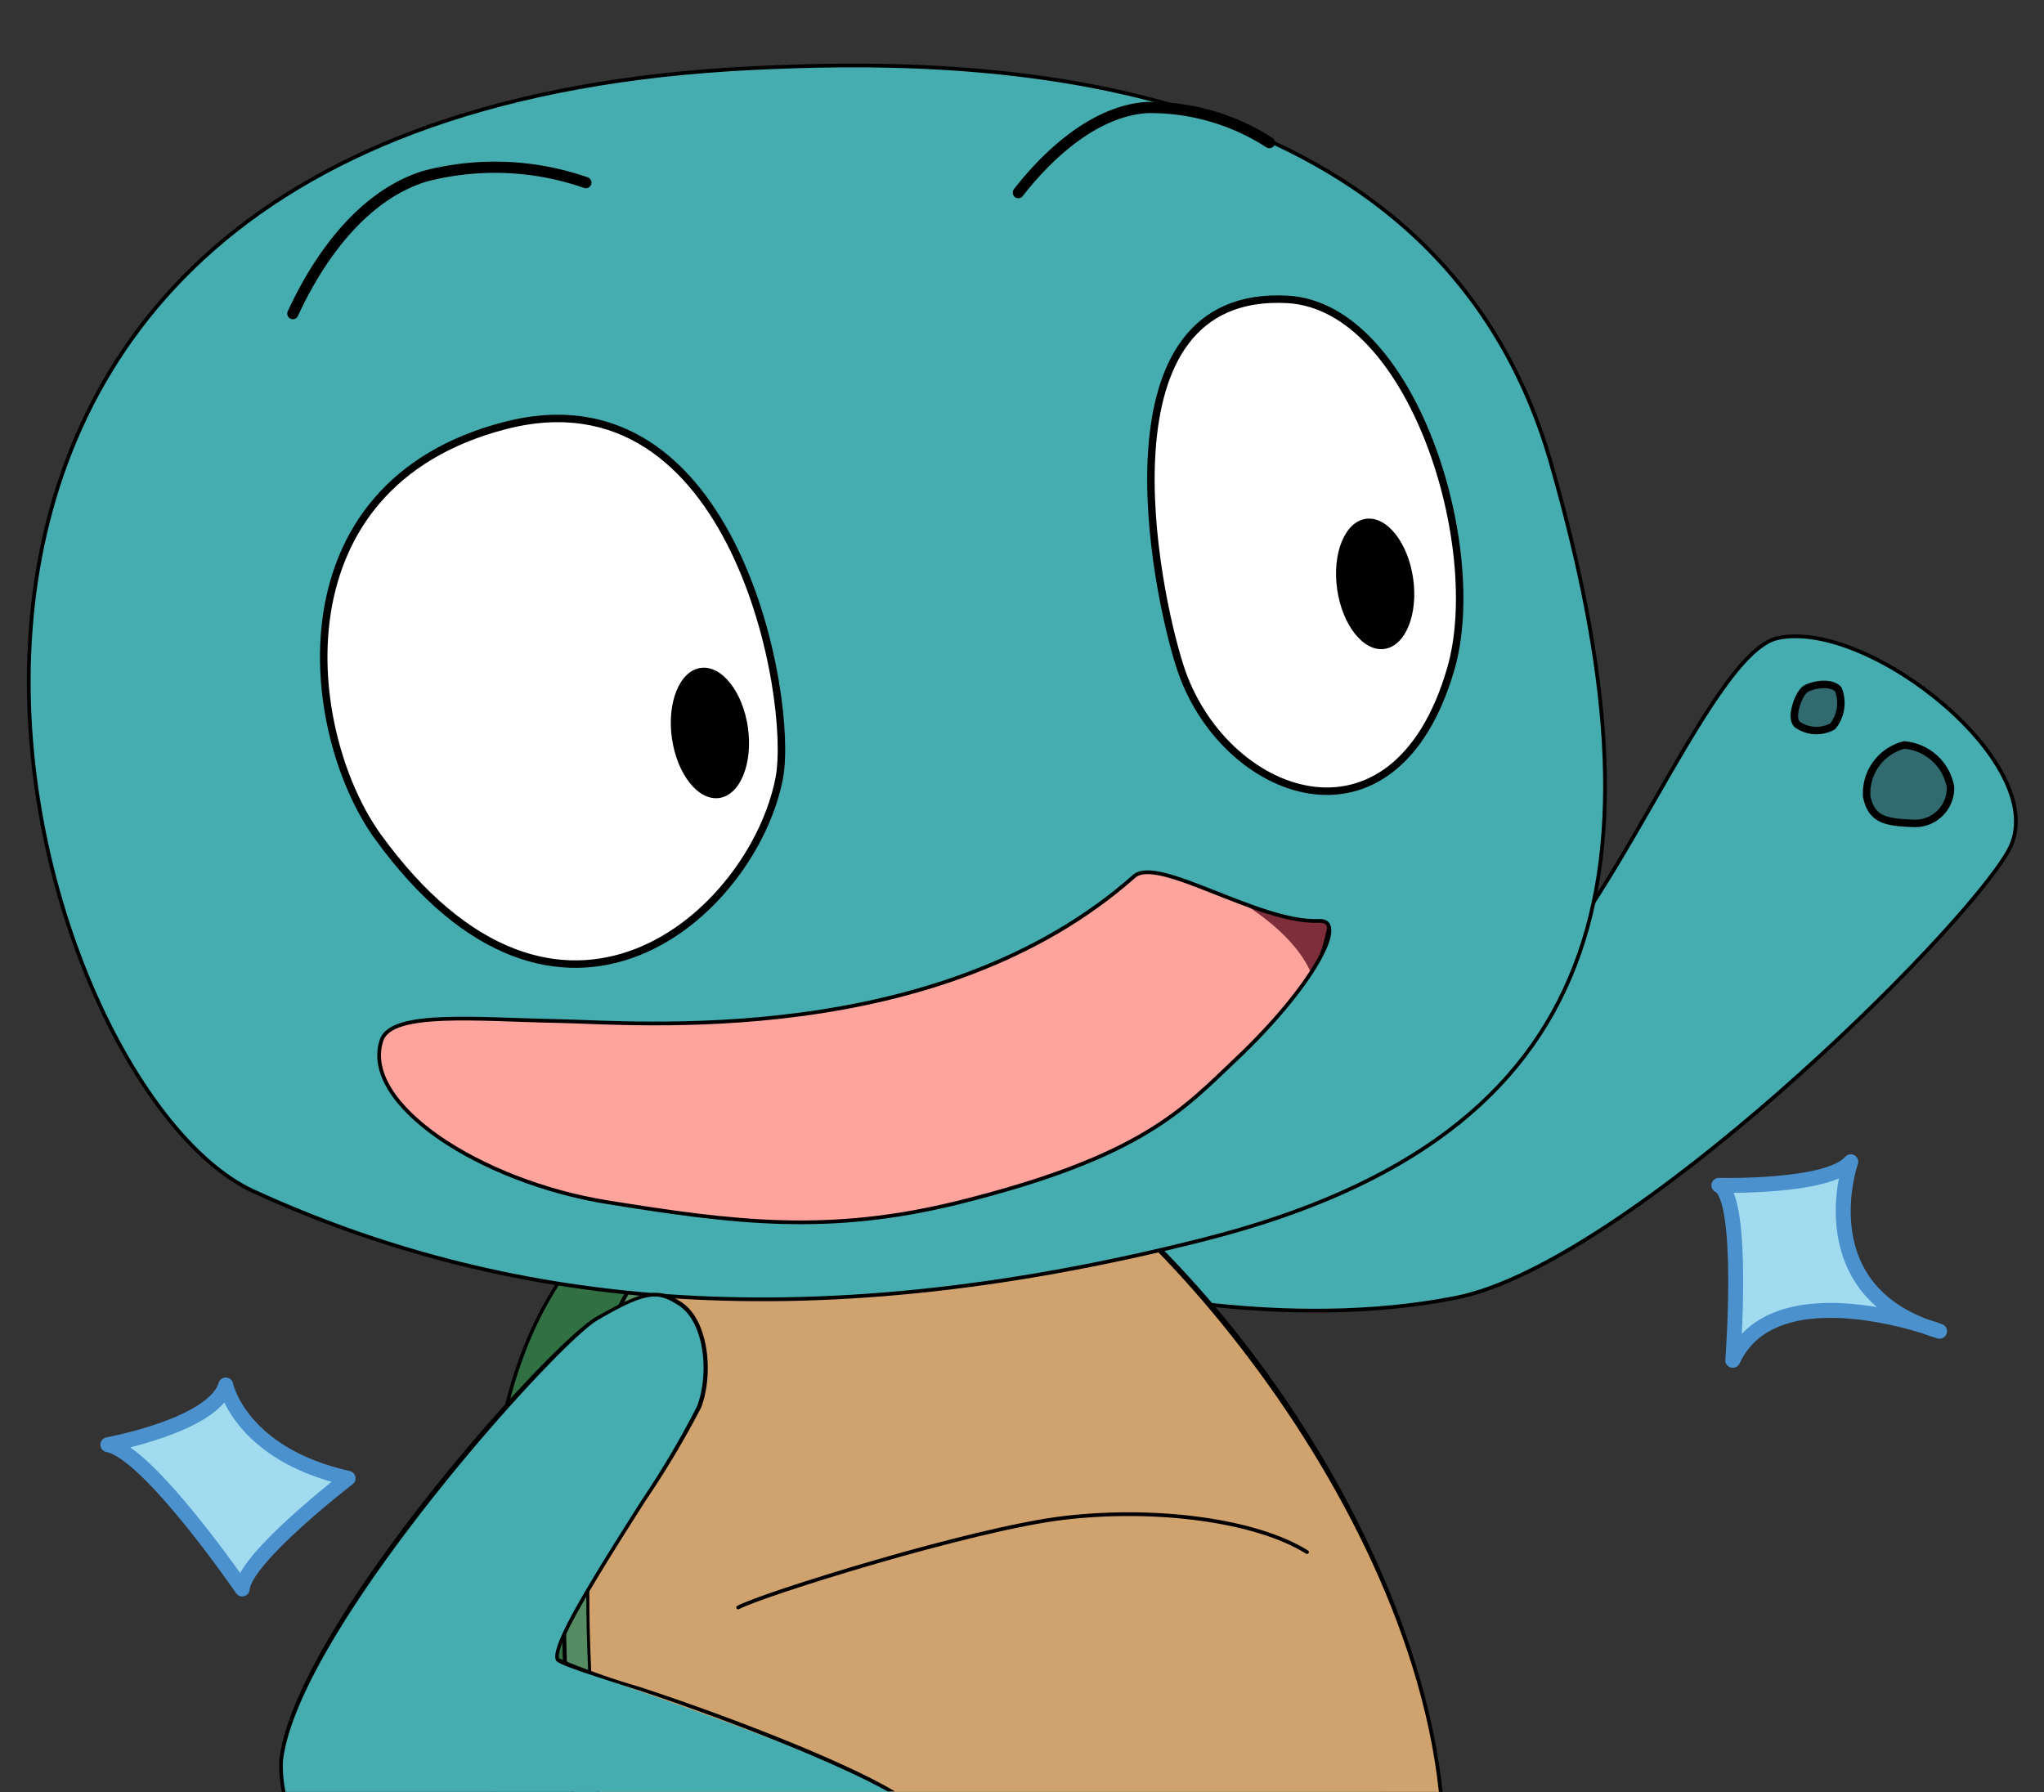 <svg xmlns="http://www.w3.org/2000/svg" xmlns:xlink="http://www.w3.org/1999/xlink" viewBox="0 0 136.87 120.01"><rect x="0" y="0" width="136.87" height="120.01" fill="#333333" stroke="none"/><defs><style>.cls-1,.cls-2{fill:none;}.cls-1,.cls-11,.cls-12,.cls-13,.cls-5,.cls-7,.cls-9{stroke:#000;stroke-miterlimit:10;}.cls-1,.cls-11,.cls-12,.cls-13,.cls-15,.cls-5,.cls-7,.cls-9{stroke-linecap:round;}.cls-1,.cls-12,.cls-5,.cls-9{stroke-width:0.25px;}.cls-3{fill:#317043;}.cls-4{fill:#568c64;}.cls-13,.cls-14,.cls-5{fill:#45adb0;}.cls-12,.cls-6{fill:#d0a26e;}.cls-7{fill:#fff;}.cls-11,.cls-7{stroke-width:0.5px;}.cls-8{clip-path:url(#clip-path);}.cls-9{fill:#7e2d3a;}.cls-10{fill:#fea49c;}.cls-11{fill:#316b6f;}.cls-13{stroke-width:0.75px;}.cls-15{fill:#a0dbf0;stroke:#4a91cd;stroke-linejoin:round;}</style><clipPath id="clip-path"><path class="cls-1" d="M88.33,61.67c-4,.19-10.75-4.37-12.37-3C62.8,70.33,42.41,68.47,37.44,68.38c-5.42-.1-11.22-.71-11.89,1.28-1.42,4.26,6.61,9.48,15.12,10.85s14.84,2.18,23.59,0C76.5,77.45,79.2,74.32,82.81,70.9,87.85,66.13,90.33,61.58,88.33,61.67Z"/></clipPath></defs><title>Correct feedbacK_tortuga</title><g id="Layer_2" data-name="Layer 2"><g id="Layer_1-2" data-name="Layer 1"><rect class="cls-2" width="136.87" height="120"/><path class="cls-3" d="M89.52,120C86.74,98.09,65,75.88,58,76.11,30.66,77,31.68,101.67,33.09,120Z"/><path d="M33.22,120c-1-13.6-1.45-28,6.07-36.37C43.44,79,49.73,76.52,58,76.24h.12c3.63,0,10.83,5.64,17.2,13.5C83,99.25,88.19,110.53,89.4,120h.25c-1.21-9.53-6.39-20.87-14.14-30.43C69.09,81.67,61.81,76,58.1,76H58c-8.34.28-14.69,2.8-18.89,7.49C31.52,92,31.92,106.37,33,120Z"/><path class="cls-4" d="M92.53,120C89.93,98,69,75.73,62.24,76c-26.3.92-25.24,25.68-23.88,44Z"/><path d="M38.48,120c-.82-11-2-27.77,6.09-36.82,4-4.44,9.92-6.82,17.68-7.09h.11c3.49,0,10.42,5.67,16.55,13.56,7.42,9.55,12.37,20.86,13.5,30.36h.25c-1.13-9.55-6.1-20.92-13.55-30.52-6.24-8-13.33-13.76-16.87-13.64-7.83.27-13.83,2.68-17.86,7.17-8.17,9.13-7,26-6.15,37Z"/><path class="cls-5" d="M72.49,85.85c1.56.45,13.54,3.33,25,1.06s33.87-24.35,37-29.94-9.3-15.55-15.44-14.24c-4.71,1-11.65,20.59-18.58,24.82S77.75,80.41,74.44,80,69.33,84.94,72.49,85.85Z"/><path class="cls-6" d="M96.47,120C94.15,97.81,72,75,64.84,75.26,37.08,76.19,38.56,101.58,40,120Z"/><path d="M40.13,120c-.92-11.74-2.16-28.09,6-37.22,4.15-4.64,10.44-7.13,18.71-7.41H65C72,75.38,94,97.9,96.35,120h.25c-1-9.64-6.13-21.18-14-31C76.12,80.94,68.73,75.13,65,75.13h-.12c-8.34.28-14.69,2.8-18.88,7.5-8.23,9.2-7,25.6-6.07,37.38Z"/><path class="cls-5" d="M50.44,4.56C63.9,3.91,96,3.63,103.85,31s4.18,45.05-23.22,52S33.26,87.23,17,79.79-17.36,7.81,50.44,4.56Z"/><path class="cls-7" d="M25.28,56c-5-7-6.89-23.5,8.53-27.5S53.19,46.84,52.18,52.11C50.43,61.19,37.47,72.84,25.28,56Z"/><path class="cls-7" d="M97.15,44.79c2.37-8.19-2.59-24.28-10.94-24.74C73.27,19.34,77.35,39.47,79,44.59,81.79,53.4,93.36,57.86,97.15,44.79Z"/><g class="cls-8"><path class="cls-9" d="M88.8,50.33c-3.32,2.2-12.06,12.13-24.64,15.14s-21.65,4-26.45,2.51-8.83.42-9.12,4.93S33,84.73,41.55,86.1s20.19,1,30.36-5S87.68,68.57,89,62.12,89.51,49.86,88.8,50.33Z"/><path class="cls-10" d="M75,57.32c4.27.53,11.72,4.12,13,8.41s-17,22-36.67,19.91S20.24,84.35,19.84,73.85,17.76,64.62,30.57,64,72.65,57,75,57.32Z"/></g><path class="cls-1" d="M88.33,61.67c-4,.19-10.75-4.37-12.37-3C62.8,70.33,42.41,68.47,37.44,68.38c-5.42-.1-11.22-.71-11.89,1.28-1.42,4.26,6.61,9.48,15.12,10.85s14.84,2.18,23.59,0C76.5,77.45,79.2,74.32,82.81,70.9,87.85,66.13,90.33,61.58,88.33,61.67Z"/><ellipse cx="92.08" cy="39.1" rx="2.57" ry="4.4" transform="translate(-4.61 13.45) rotate(-8.15)"/><ellipse cx="47.54" cy="49.08" rx="2.57" ry="4.4" transform="translate(-6.48 7.24) rotate(-8.15)"/><path class="cls-11" d="M128.12,55.14a2.37,2.37,0,0,0,2.49-2.43,3.44,3.44,0,0,0-3.09-2.82A3.33,3.33,0,0,0,125,53.36C125.33,54.86,126.19,55.07,128.12,55.14Z"/><path class="cls-11" d="M122.72,48.64a2.49,2.49,0,0,0,.38-2.46c-.46-.58-1.84-.32-2.25,0s-1,1.85-.51,2.33A2.23,2.23,0,0,0,122.72,48.64Z"/><path class="cls-12" d="M49.43,107.65c1.57-.86,15.69-5.28,21.83-6s12.84.15,16.26,2.29"/><path class="cls-13" d="M19.61,21c.64-1.36,3.5-7.56,8.85-9.2a18.54,18.54,0,0,1,10.77.43"/><path class="cls-13" d="M68.19,12.9c.78-1,4.3-5.45,8.65-5.7A14.71,14.71,0,0,1,85,9.55"/><path class="cls-14" d="M59.66,120c-5.82-3.36-22.07-8.29-22.36-8.87-.71-1.46,8.55-14.42,9.49-16.91.86-2.26.5-5.77-1.28-6.92-1.37-.87-2.14-1-5.57,1-3,1.74-20.11,20.83-21.11,29.58A7.9,7.9,0,0,0,19,120Z"/><path d="M19.12,120a8.35,8.35,0,0,1-.17-2.1C20,109.15,37.28,90,40,88.42c3.4-2,4.11-1.85,5.44-1,1.72,1.1,2.08,4.54,1.23,6.77A59.5,59.5,0,0,1,43,100.41c-3.65,5.75-6.21,9.89-5.77,10.78.12.25,1.44.7,5.52,2,5.2,1.72,12.94,4.68,16.69,6.78h.49c-3.61-2.16-11.71-5.24-17.1-7a49.9,49.9,0,0,1-5.38-1.9c-.4-.84,3.16-6.45,5.76-10.54a62.34,62.34,0,0,0,3.74-6.27c.87-2.32.48-5.91-1.34-7.07-1.39-.89-2.19-1-5.69,1C36.74,90,19.71,109,18.7,117.88a8.56,8.56,0,0,0,.18,2.13Z"/><path class="cls-15" d="M123.93,77.8s-3.07,8.74,5.95,11.35c0,0-11-4.19-13.85,1.95,0,0,.83-10.88-.93-11.72C115.1,79.38,122.44,79.57,123.93,77.8Z"/><path class="cls-15" d="M23.31,99s-6.93,5.32-7.09,7.41c0,0-6.29-9.18-9-9.66,0,0,7.09-1.29,7.9-4C15.09,92.71,16.06,97.38,23.31,99Z"/></g></g></svg>